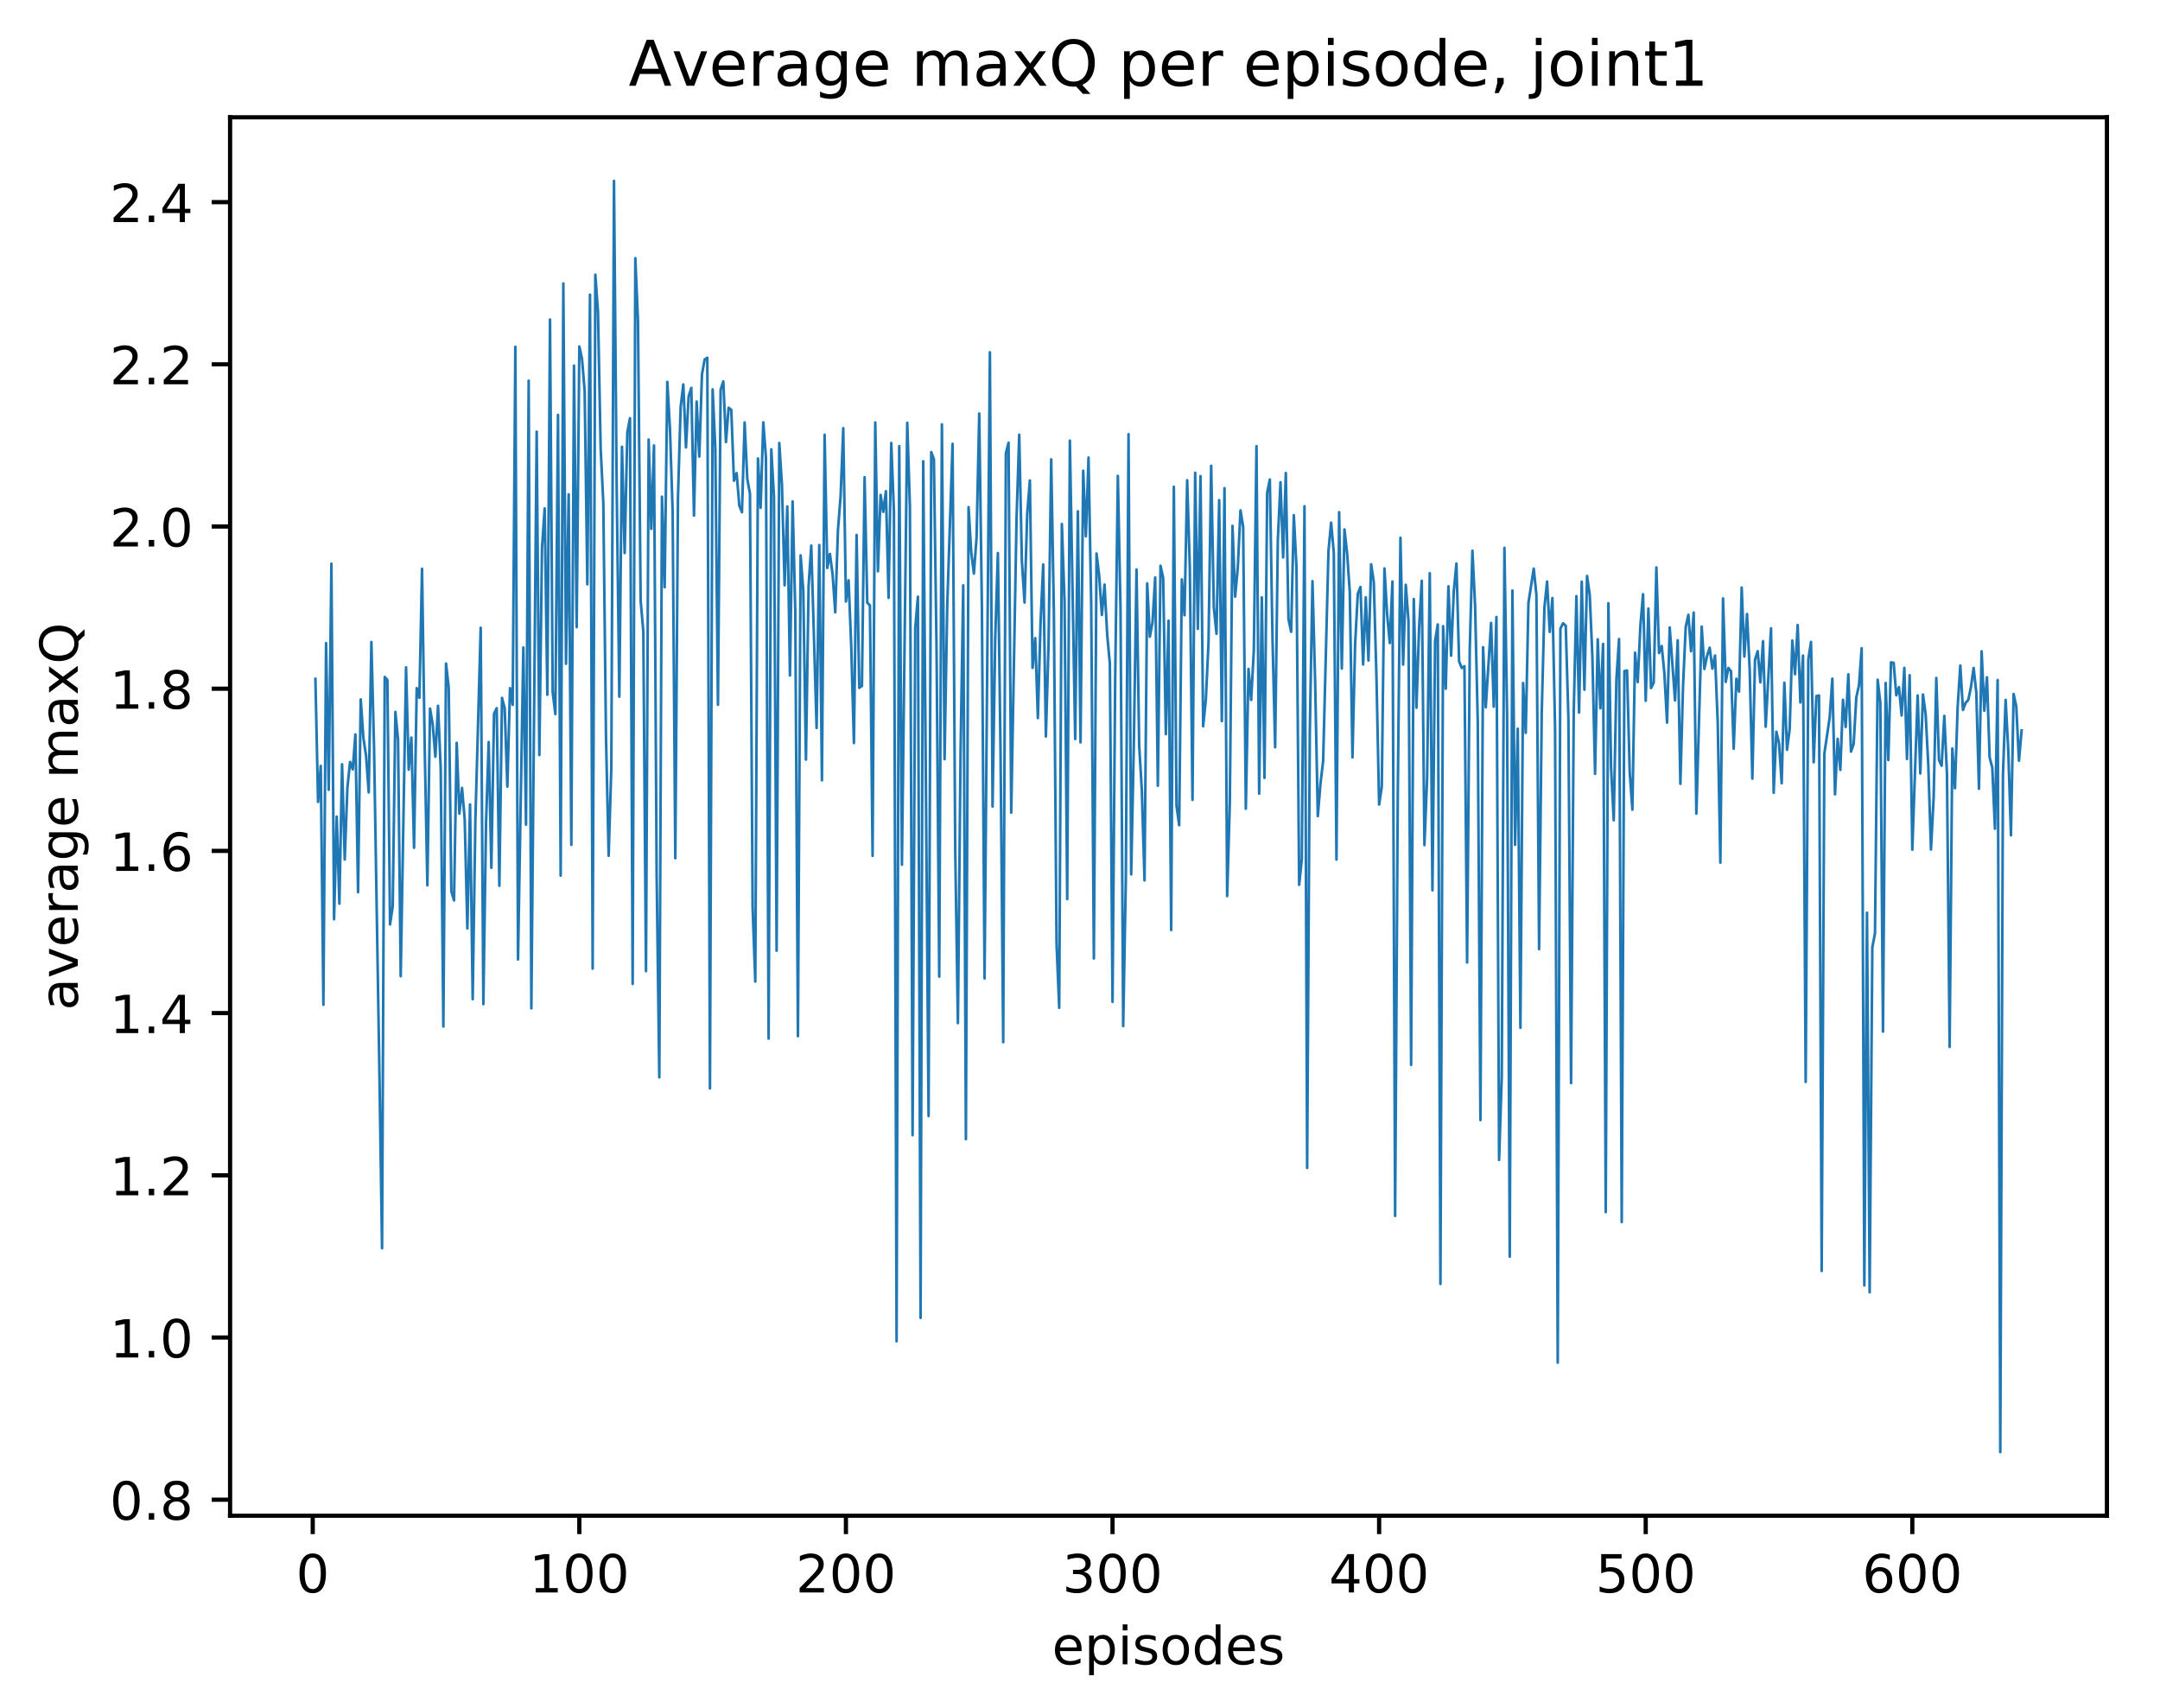 <?xml version="1.0" encoding="utf-8" standalone="no"?>
<!DOCTYPE svg PUBLIC "-//W3C//DTD SVG 1.1//EN"
  "http://www.w3.org/Graphics/SVG/1.1/DTD/svg11.dtd">
<!-- Created with matplotlib (http://matplotlib.org/) -->
<svg height="325pt" version="1.1" viewBox="0 0 411 325" width="411pt" xmlns="http://www.w3.org/2000/svg" xmlns:xlink="http://www.w3.org/1999/xlink">
 <defs>
  <style type="text/css">
*{stroke-linecap:butt;stroke-linejoin:round;}
  </style>
 </defs>
 <g id="figure_1">
  <g id="patch_1">
   <path d="M 0 325.986 
L 411.601 325.986 
L 411.601 0 
L 0 0 
z
" style="fill:#ffffff;"/>
  </g>
  <g id="axes_1">
   <g id="patch_2">
    <path d="M 43.781 288.43 
L 400.901 288.43 
L 400.901 22.318 
L 43.781 22.318 
z
" style="fill:#ffffff;"/>
   </g>
   <g id="matplotlib.axis_1">
    <g id="xtick_1">
     <g id="line2d_1">
      <defs>
       <path d="M 0 0 
L 0 3.5 
" id="m5b8c6b4dac" style="stroke:#000000;stroke-width:0.8;"/>
      </defs>
      <g>
       <use style="stroke:#000000;stroke-width:0.8;" x="59.507" xlink:href="#m5b8c6b4dac" y="288.43"/>
      </g>
     </g>
     <g id="text_1">
      <!-- 0 -->
      <defs>
       <path d="M 31.781 66.406 
Q 24.172 66.406 20.328 58.906 
Q 16.5 51.422 16.5 36.375 
Q 16.5 21.391 20.328 13.891 
Q 24.172 6.391 31.781 6.391 
Q 39.453 6.391 43.281 13.891 
Q 47.125 21.391 47.125 36.375 
Q 47.125 51.422 43.281 58.906 
Q 39.453 66.406 31.781 66.406 
z
M 31.781 74.219 
Q 44.047 74.219 50.516 64.516 
Q 56.984 54.828 56.984 36.375 
Q 56.984 17.969 50.516 8.266 
Q 44.047 -1.422 31.781 -1.422 
Q 19.531 -1.422 13.062 8.266 
Q 6.594 17.969 6.594 36.375 
Q 6.594 54.828 13.062 64.516 
Q 19.531 74.219 31.781 74.219 
z
" id="DejaVuSans-30"/>
      </defs>
      <g transform="translate(56.325 303.029)scale(0.1 -0.1)">
       <use xlink:href="#DejaVuSans-30"/>
      </g>
     </g>
    </g>
    <g id="xtick_2">
     <g id="line2d_2">
      <g>
       <use style="stroke:#000000;stroke-width:0.8;" x="110.234" xlink:href="#m5b8c6b4dac" y="288.43"/>
      </g>
     </g>
     <g id="text_2">
      <!-- 100 -->
      <defs>
       <path d="M 12.406 8.297 
L 28.516 8.297 
L 28.516 63.922 
L 10.984 60.406 
L 10.984 69.391 
L 28.422 72.906 
L 38.281 72.906 
L 38.281 8.297 
L 54.391 8.297 
L 54.391 0 
L 12.406 0 
z
" id="DejaVuSans-31"/>
      </defs>
      <g transform="translate(100.69 303.029)scale(0.1 -0.1)">
       <use xlink:href="#DejaVuSans-31"/>
       <use x="63.623" xlink:href="#DejaVuSans-30"/>
       <use x="127.246" xlink:href="#DejaVuSans-30"/>
      </g>
     </g>
    </g>
    <g id="xtick_3">
     <g id="line2d_3">
      <g>
       <use style="stroke:#000000;stroke-width:0.8;" x="160.961" xlink:href="#m5b8c6b4dac" y="288.43"/>
      </g>
     </g>
     <g id="text_3">
      <!-- 200 -->
      <defs>
       <path d="M 19.188 8.297 
L 53.609 8.297 
L 53.609 0 
L 7.328 0 
L 7.328 8.297 
Q 12.938 14.109 22.625 23.891 
Q 32.328 33.688 34.812 36.531 
Q 39.547 41.844 41.422 45.531 
Q 43.312 49.219 43.312 52.781 
Q 43.312 58.594 39.234 62.25 
Q 35.156 65.922 28.609 65.922 
Q 23.969 65.922 18.812 64.312 
Q 13.672 62.703 7.812 59.422 
L 7.812 69.391 
Q 13.766 71.781 18.938 73 
Q 24.125 74.219 28.422 74.219 
Q 39.75 74.219 46.484 68.547 
Q 53.219 62.891 53.219 53.422 
Q 53.219 48.922 51.531 44.891 
Q 49.859 40.875 45.406 35.406 
Q 44.188 33.984 37.641 27.219 
Q 31.109 20.453 19.188 8.297 
z
" id="DejaVuSans-32"/>
      </defs>
      <g transform="translate(151.417 303.029)scale(0.1 -0.1)">
       <use xlink:href="#DejaVuSans-32"/>
       <use x="63.623" xlink:href="#DejaVuSans-30"/>
       <use x="127.246" xlink:href="#DejaVuSans-30"/>
      </g>
     </g>
    </g>
    <g id="xtick_4">
     <g id="line2d_4">
      <g>
       <use style="stroke:#000000;stroke-width:0.8;" x="211.689" xlink:href="#m5b8c6b4dac" y="288.43"/>
      </g>
     </g>
     <g id="text_4">
      <!-- 300 -->
      <defs>
       <path d="M 40.578 39.312 
Q 47.656 37.797 51.625 33 
Q 55.609 28.219 55.609 21.188 
Q 55.609 10.406 48.188 4.484 
Q 40.766 -1.422 27.094 -1.422 
Q 22.516 -1.422 17.656 -0.516 
Q 12.797 0.391 7.625 2.203 
L 7.625 11.719 
Q 11.719 9.328 16.594 8.109 
Q 21.484 6.891 26.812 6.891 
Q 36.078 6.891 40.938 10.547 
Q 45.797 14.203 45.797 21.188 
Q 45.797 27.641 41.281 31.266 
Q 36.766 34.906 28.719 34.906 
L 20.219 34.906 
L 20.219 43.016 
L 29.109 43.016 
Q 36.375 43.016 40.234 45.922 
Q 44.094 48.828 44.094 54.297 
Q 44.094 59.906 40.109 62.906 
Q 36.141 65.922 28.719 65.922 
Q 24.656 65.922 20.016 65.031 
Q 15.375 64.156 9.812 62.312 
L 9.812 71.094 
Q 15.438 72.656 20.344 73.438 
Q 25.25 74.219 29.594 74.219 
Q 40.828 74.219 47.359 69.109 
Q 53.906 64.016 53.906 55.328 
Q 53.906 49.266 50.438 45.094 
Q 46.969 40.922 40.578 39.312 
z
" id="DejaVuSans-33"/>
      </defs>
      <g transform="translate(202.145 303.029)scale(0.1 -0.1)">
       <use xlink:href="#DejaVuSans-33"/>
       <use x="63.623" xlink:href="#DejaVuSans-30"/>
       <use x="127.246" xlink:href="#DejaVuSans-30"/>
      </g>
     </g>
    </g>
    <g id="xtick_5">
     <g id="line2d_5">
      <g>
       <use style="stroke:#000000;stroke-width:0.8;" x="262.416" xlink:href="#m5b8c6b4dac" y="288.43"/>
      </g>
     </g>
     <g id="text_5">
      <!-- 400 -->
      <defs>
       <path d="M 37.797 64.312 
L 12.891 25.391 
L 37.797 25.391 
z
M 35.203 72.906 
L 47.609 72.906 
L 47.609 25.391 
L 58.016 25.391 
L 58.016 17.188 
L 47.609 17.188 
L 47.609 0 
L 37.797 0 
L 37.797 17.188 
L 4.891 17.188 
L 4.891 26.703 
z
" id="DejaVuSans-34"/>
      </defs>
      <g transform="translate(252.872 303.029)scale(0.1 -0.1)">
       <use xlink:href="#DejaVuSans-34"/>
       <use x="63.623" xlink:href="#DejaVuSans-30"/>
       <use x="127.246" xlink:href="#DejaVuSans-30"/>
      </g>
     </g>
    </g>
    <g id="xtick_6">
     <g id="line2d_6">
      <g>
       <use style="stroke:#000000;stroke-width:0.8;" x="313.143" xlink:href="#m5b8c6b4dac" y="288.43"/>
      </g>
     </g>
     <g id="text_6">
      <!-- 500 -->
      <defs>
       <path d="M 10.797 72.906 
L 49.516 72.906 
L 49.516 64.594 
L 19.828 64.594 
L 19.828 46.734 
Q 21.969 47.469 24.109 47.828 
Q 26.266 48.188 28.422 48.188 
Q 40.625 48.188 47.75 41.5 
Q 54.891 34.812 54.891 23.391 
Q 54.891 11.625 47.562 5.094 
Q 40.234 -1.422 26.906 -1.422 
Q 22.312 -1.422 17.547 -0.641 
Q 12.797 0.141 7.719 1.703 
L 7.719 11.625 
Q 12.109 9.234 16.797 8.062 
Q 21.484 6.891 26.703 6.891 
Q 35.156 6.891 40.078 11.328 
Q 45.016 15.766 45.016 23.391 
Q 45.016 31 40.078 35.438 
Q 35.156 39.891 26.703 39.891 
Q 22.75 39.891 18.812 39.016 
Q 14.891 38.141 10.797 36.281 
z
" id="DejaVuSans-35"/>
      </defs>
      <g transform="translate(303.599 303.029)scale(0.1 -0.1)">
       <use xlink:href="#DejaVuSans-35"/>
       <use x="63.623" xlink:href="#DejaVuSans-30"/>
       <use x="127.246" xlink:href="#DejaVuSans-30"/>
      </g>
     </g>
    </g>
    <g id="xtick_7">
     <g id="line2d_7">
      <g>
       <use style="stroke:#000000;stroke-width:0.8;" x="363.87" xlink:href="#m5b8c6b4dac" y="288.43"/>
      </g>
     </g>
     <g id="text_7">
      <!-- 600 -->
      <defs>
       <path d="M 33.016 40.375 
Q 26.375 40.375 22.484 35.828 
Q 18.609 31.297 18.609 23.391 
Q 18.609 15.531 22.484 10.953 
Q 26.375 6.391 33.016 6.391 
Q 39.656 6.391 43.531 10.953 
Q 47.406 15.531 47.406 23.391 
Q 47.406 31.297 43.531 35.828 
Q 39.656 40.375 33.016 40.375 
z
M 52.594 71.297 
L 52.594 62.312 
Q 48.875 64.062 45.094 64.984 
Q 41.312 65.922 37.594 65.922 
Q 27.828 65.922 22.672 59.328 
Q 17.531 52.734 16.797 39.406 
Q 19.672 43.656 24.016 45.922 
Q 28.375 48.188 33.594 48.188 
Q 44.578 48.188 50.953 41.516 
Q 57.328 34.859 57.328 23.391 
Q 57.328 12.156 50.688 5.359 
Q 44.047 -1.422 33.016 -1.422 
Q 20.359 -1.422 13.672 8.266 
Q 6.984 17.969 6.984 36.375 
Q 6.984 53.656 15.188 63.938 
Q 23.391 74.219 37.203 74.219 
Q 40.922 74.219 44.703 73.484 
Q 48.484 72.75 52.594 71.297 
z
" id="DejaVuSans-36"/>
      </defs>
      <g transform="translate(354.327 303.029)scale(0.1 -0.1)">
       <use xlink:href="#DejaVuSans-36"/>
       <use x="63.623" xlink:href="#DejaVuSans-30"/>
       <use x="127.246" xlink:href="#DejaVuSans-30"/>
      </g>
     </g>
    </g>
    <g id="text_8">
     <!-- episodes -->
     <defs>
      <path d="M 56.203 29.594 
L 56.203 25.203 
L 14.891 25.203 
Q 15.484 15.922 20.484 11.062 
Q 25.484 6.203 34.422 6.203 
Q 39.594 6.203 44.453 7.469 
Q 49.312 8.734 54.109 11.281 
L 54.109 2.781 
Q 49.266 0.734 44.188 -0.344 
Q 39.109 -1.422 33.891 -1.422 
Q 20.797 -1.422 13.156 6.188 
Q 5.516 13.812 5.516 26.812 
Q 5.516 40.234 12.766 48.109 
Q 20.016 56 32.328 56 
Q 43.359 56 49.781 48.891 
Q 56.203 41.797 56.203 29.594 
z
M 47.219 32.234 
Q 47.125 39.594 43.094 43.984 
Q 39.062 48.391 32.422 48.391 
Q 24.906 48.391 20.391 44.141 
Q 15.875 39.891 15.188 32.172 
z
" id="DejaVuSans-65"/>
      <path d="M 18.109 8.203 
L 18.109 -20.797 
L 9.078 -20.797 
L 9.078 54.688 
L 18.109 54.688 
L 18.109 46.391 
Q 20.953 51.266 25.266 53.625 
Q 29.594 56 35.594 56 
Q 45.562 56 51.781 48.094 
Q 58.016 40.188 58.016 27.297 
Q 58.016 14.406 51.781 6.484 
Q 45.562 -1.422 35.594 -1.422 
Q 29.594 -1.422 25.266 0.953 
Q 20.953 3.328 18.109 8.203 
z
M 48.688 27.297 
Q 48.688 37.203 44.609 42.844 
Q 40.531 48.484 33.406 48.484 
Q 26.266 48.484 22.188 42.844 
Q 18.109 37.203 18.109 27.297 
Q 18.109 17.391 22.188 11.75 
Q 26.266 6.109 33.406 6.109 
Q 40.531 6.109 44.609 11.75 
Q 48.688 17.391 48.688 27.297 
z
" id="DejaVuSans-70"/>
      <path d="M 9.422 54.688 
L 18.406 54.688 
L 18.406 0 
L 9.422 0 
z
M 9.422 75.984 
L 18.406 75.984 
L 18.406 64.594 
L 9.422 64.594 
z
" id="DejaVuSans-69"/>
      <path d="M 44.281 53.078 
L 44.281 44.578 
Q 40.484 46.531 36.375 47.5 
Q 32.281 48.484 27.875 48.484 
Q 21.188 48.484 17.844 46.438 
Q 14.5 44.391 14.5 40.281 
Q 14.5 37.156 16.891 35.375 
Q 19.281 33.594 26.516 31.984 
L 29.594 31.297 
Q 39.156 29.25 43.188 25.516 
Q 47.219 21.781 47.219 15.094 
Q 47.219 7.469 41.188 3.016 
Q 35.156 -1.422 24.609 -1.422 
Q 20.219 -1.422 15.453 -0.562 
Q 10.688 0.297 5.422 2 
L 5.422 11.281 
Q 10.406 8.688 15.234 7.391 
Q 20.062 6.109 24.812 6.109 
Q 31.156 6.109 34.562 8.281 
Q 37.984 10.453 37.984 14.406 
Q 37.984 18.062 35.516 20.016 
Q 33.062 21.969 24.703 23.781 
L 21.578 24.516 
Q 13.234 26.266 9.516 29.906 
Q 5.812 33.547 5.812 39.891 
Q 5.812 47.609 11.281 51.797 
Q 16.75 56 26.812 56 
Q 31.781 56 36.172 55.266 
Q 40.578 54.547 44.281 53.078 
z
" id="DejaVuSans-73"/>
      <path d="M 30.609 48.391 
Q 23.391 48.391 19.188 42.75 
Q 14.984 37.109 14.984 27.297 
Q 14.984 17.484 19.156 11.844 
Q 23.344 6.203 30.609 6.203 
Q 37.797 6.203 41.984 11.859 
Q 46.188 17.531 46.188 27.297 
Q 46.188 37.016 41.984 42.703 
Q 37.797 48.391 30.609 48.391 
z
M 30.609 56 
Q 42.328 56 49.016 48.375 
Q 55.719 40.766 55.719 27.297 
Q 55.719 13.875 49.016 6.219 
Q 42.328 -1.422 30.609 -1.422 
Q 18.844 -1.422 12.172 6.219 
Q 5.516 13.875 5.516 27.297 
Q 5.516 40.766 12.172 48.375 
Q 18.844 56 30.609 56 
z
" id="DejaVuSans-6f"/>
      <path d="M 45.406 46.391 
L 45.406 75.984 
L 54.391 75.984 
L 54.391 0 
L 45.406 0 
L 45.406 8.203 
Q 42.578 3.328 38.25 0.953 
Q 33.938 -1.422 27.875 -1.422 
Q 17.969 -1.422 11.734 6.484 
Q 5.516 14.406 5.516 27.297 
Q 5.516 40.188 11.734 48.094 
Q 17.969 56 27.875 56 
Q 33.938 56 38.25 53.625 
Q 42.578 51.266 45.406 46.391 
z
M 14.797 27.297 
Q 14.797 17.391 18.875 11.75 
Q 22.953 6.109 30.078 6.109 
Q 37.203 6.109 41.297 11.75 
Q 45.406 17.391 45.406 27.297 
Q 45.406 37.203 41.297 42.844 
Q 37.203 48.484 30.078 48.484 
Q 22.953 48.484 18.875 42.844 
Q 14.797 37.203 14.797 27.297 
z
" id="DejaVuSans-64"/>
     </defs>
     <g transform="translate(200.182 316.707)scale(0.1 -0.1)">
      <use xlink:href="#DejaVuSans-65"/>
      <use x="61.523" xlink:href="#DejaVuSans-70"/>
      <use x="125" xlink:href="#DejaVuSans-69"/>
      <use x="152.783" xlink:href="#DejaVuSans-73"/>
      <use x="204.883" xlink:href="#DejaVuSans-6f"/>
      <use x="266.064" xlink:href="#DejaVuSans-64"/>
      <use x="329.541" xlink:href="#DejaVuSans-65"/>
      <use x="391.064" xlink:href="#DejaVuSans-73"/>
     </g>
    </g>
   </g>
   <g id="matplotlib.axis_2">
    <g id="ytick_1">
     <g id="line2d_8">
      <defs>
       <path d="M 0 0 
L -3.5 0 
" id="mccde2fa5db" style="stroke:#000000;stroke-width:0.8;"/>
      </defs>
      <g>
       <use style="stroke:#000000;stroke-width:0.8;" x="43.781" xlink:href="#mccde2fa5db" y="285.38"/>
      </g>
     </g>
     <g id="text_9">
      <!-- 0.8 -->
      <defs>
       <path d="M 10.688 12.406 
L 21 12.406 
L 21 0 
L 10.688 0 
z
" id="DejaVuSans-2e"/>
       <path d="M 31.781 34.625 
Q 24.75 34.625 20.719 30.859 
Q 16.703 27.094 16.703 20.516 
Q 16.703 13.922 20.719 10.156 
Q 24.75 6.391 31.781 6.391 
Q 38.812 6.391 42.859 10.172 
Q 46.922 13.969 46.922 20.516 
Q 46.922 27.094 42.891 30.859 
Q 38.875 34.625 31.781 34.625 
z
M 21.922 38.812 
Q 15.578 40.375 12.031 44.719 
Q 8.5 49.078 8.5 55.328 
Q 8.5 64.062 14.719 69.141 
Q 20.953 74.219 31.781 74.219 
Q 42.672 74.219 48.875 69.141 
Q 55.078 64.062 55.078 55.328 
Q 55.078 49.078 51.531 44.719 
Q 48 40.375 41.703 38.812 
Q 48.828 37.156 52.797 32.312 
Q 56.781 27.484 56.781 20.516 
Q 56.781 9.906 50.312 4.234 
Q 43.844 -1.422 31.781 -1.422 
Q 19.734 -1.422 13.25 4.234 
Q 6.781 9.906 6.781 20.516 
Q 6.781 27.484 10.781 32.312 
Q 14.797 37.156 21.922 38.812 
z
M 18.312 54.391 
Q 18.312 48.734 21.844 45.562 
Q 25.391 42.391 31.781 42.391 
Q 38.141 42.391 41.719 45.562 
Q 45.312 48.734 45.312 54.391 
Q 45.312 60.062 41.719 63.234 
Q 38.141 66.406 31.781 66.406 
Q 25.391 66.406 21.844 63.234 
Q 18.312 60.062 18.312 54.391 
z
" id="DejaVuSans-38"/>
      </defs>
      <g transform="translate(20.878 289.179)scale(0.1 -0.1)">
       <use xlink:href="#DejaVuSans-30"/>
       <use x="63.623" xlink:href="#DejaVuSans-2e"/>
       <use x="95.41" xlink:href="#DejaVuSans-38"/>
      </g>
     </g>
    </g>
    <g id="ytick_2">
     <g id="line2d_9">
      <g>
       <use style="stroke:#000000;stroke-width:0.8;" x="43.781" xlink:href="#mccde2fa5db" y="254.515"/>
      </g>
     </g>
     <g id="text_10">
      <!-- 1.0 -->
      <g transform="translate(20.878 258.314)scale(0.1 -0.1)">
       <use xlink:href="#DejaVuSans-31"/>
       <use x="63.623" xlink:href="#DejaVuSans-2e"/>
       <use x="95.41" xlink:href="#DejaVuSans-30"/>
      </g>
     </g>
    </g>
    <g id="ytick_3">
     <g id="line2d_10">
      <g>
       <use style="stroke:#000000;stroke-width:0.8;" x="43.781" xlink:href="#mccde2fa5db" y="223.651"/>
      </g>
     </g>
     <g id="text_11">
      <!-- 1.2 -->
      <g transform="translate(20.878 227.45)scale(0.1 -0.1)">
       <use xlink:href="#DejaVuSans-31"/>
       <use x="63.623" xlink:href="#DejaVuSans-2e"/>
       <use x="95.41" xlink:href="#DejaVuSans-32"/>
      </g>
     </g>
    </g>
    <g id="ytick_4">
     <g id="line2d_11">
      <g>
       <use style="stroke:#000000;stroke-width:0.8;" x="43.781" xlink:href="#mccde2fa5db" y="192.786"/>
      </g>
     </g>
     <g id="text_12">
      <!-- 1.4 -->
      <g transform="translate(20.878 196.586)scale(0.1 -0.1)">
       <use xlink:href="#DejaVuSans-31"/>
       <use x="63.623" xlink:href="#DejaVuSans-2e"/>
       <use x="95.41" xlink:href="#DejaVuSans-34"/>
      </g>
     </g>
    </g>
    <g id="ytick_5">
     <g id="line2d_12">
      <g>
       <use style="stroke:#000000;stroke-width:0.8;" x="43.781" xlink:href="#mccde2fa5db" y="161.922"/>
      </g>
     </g>
     <g id="text_13">
      <!-- 1.6 -->
      <g transform="translate(20.878 165.721)scale(0.1 -0.1)">
       <use xlink:href="#DejaVuSans-31"/>
       <use x="63.623" xlink:href="#DejaVuSans-2e"/>
       <use x="95.41" xlink:href="#DejaVuSans-36"/>
      </g>
     </g>
    </g>
    <g id="ytick_6">
     <g id="line2d_13">
      <g>
       <use style="stroke:#000000;stroke-width:0.8;" x="43.781" xlink:href="#mccde2fa5db" y="131.058"/>
      </g>
     </g>
     <g id="text_14">
      <!-- 1.8 -->
      <g transform="translate(20.878 134.857)scale(0.1 -0.1)">
       <use xlink:href="#DejaVuSans-31"/>
       <use x="63.623" xlink:href="#DejaVuSans-2e"/>
       <use x="95.41" xlink:href="#DejaVuSans-38"/>
      </g>
     </g>
    </g>
    <g id="ytick_7">
     <g id="line2d_14">
      <g>
       <use style="stroke:#000000;stroke-width:0.8;" x="43.781" xlink:href="#mccde2fa5db" y="100.193"/>
      </g>
     </g>
     <g id="text_15">
      <!-- 2.0 -->
      <g transform="translate(20.878 103.992)scale(0.1 -0.1)">
       <use xlink:href="#DejaVuSans-32"/>
       <use x="63.623" xlink:href="#DejaVuSans-2e"/>
       <use x="95.41" xlink:href="#DejaVuSans-30"/>
      </g>
     </g>
    </g>
    <g id="ytick_8">
     <g id="line2d_15">
      <g>
       <use style="stroke:#000000;stroke-width:0.8;" x="43.781" xlink:href="#mccde2fa5db" y="69.329"/>
      </g>
     </g>
     <g id="text_16">
      <!-- 2.2 -->
      <g transform="translate(20.878 73.128)scale(0.1 -0.1)">
       <use xlink:href="#DejaVuSans-32"/>
       <use x="63.623" xlink:href="#DejaVuSans-2e"/>
       <use x="95.41" xlink:href="#DejaVuSans-32"/>
      </g>
     </g>
    </g>
    <g id="ytick_9">
     <g id="line2d_16">
      <g>
       <use style="stroke:#000000;stroke-width:0.8;" x="43.781" xlink:href="#mccde2fa5db" y="38.464"/>
      </g>
     </g>
     <g id="text_17">
      <!-- 2.4 -->
      <g transform="translate(20.878 42.264)scale(0.1 -0.1)">
       <use xlink:href="#DejaVuSans-32"/>
       <use x="63.623" xlink:href="#DejaVuSans-2e"/>
       <use x="95.41" xlink:href="#DejaVuSans-34"/>
      </g>
     </g>
    </g>
    <g id="text_18">
     <!-- average maxQ -->
     <defs>
      <path d="M 34.281 27.484 
Q 23.391 27.484 19.188 25 
Q 14.984 22.516 14.984 16.5 
Q 14.984 11.719 18.141 8.906 
Q 21.297 6.109 26.703 6.109 
Q 34.188 6.109 38.703 11.406 
Q 43.219 16.703 43.219 25.484 
L 43.219 27.484 
z
M 52.203 31.203 
L 52.203 0 
L 43.219 0 
L 43.219 8.297 
Q 40.141 3.328 35.547 0.953 
Q 30.953 -1.422 24.312 -1.422 
Q 15.922 -1.422 10.953 3.297 
Q 6 8.016 6 15.922 
Q 6 25.141 12.172 29.828 
Q 18.359 34.516 30.609 34.516 
L 43.219 34.516 
L 43.219 35.406 
Q 43.219 41.609 39.141 45 
Q 35.062 48.391 27.688 48.391 
Q 23 48.391 18.547 47.266 
Q 14.109 46.141 10.016 43.891 
L 10.016 52.203 
Q 14.938 54.109 19.578 55.047 
Q 24.219 56 28.609 56 
Q 40.484 56 46.344 49.844 
Q 52.203 43.703 52.203 31.203 
z
" id="DejaVuSans-61"/>
      <path d="M 2.984 54.688 
L 12.5 54.688 
L 29.594 8.797 
L 46.688 54.688 
L 56.203 54.688 
L 35.688 0 
L 23.484 0 
z
" id="DejaVuSans-76"/>
      <path d="M 41.109 46.297 
Q 39.594 47.172 37.812 47.578 
Q 36.031 48 33.891 48 
Q 26.266 48 22.188 43.047 
Q 18.109 38.094 18.109 28.812 
L 18.109 0 
L 9.078 0 
L 9.078 54.688 
L 18.109 54.688 
L 18.109 46.188 
Q 20.953 51.172 25.484 53.578 
Q 30.031 56 36.531 56 
Q 37.453 56 38.578 55.875 
Q 39.703 55.766 41.062 55.516 
z
" id="DejaVuSans-72"/>
      <path d="M 45.406 27.984 
Q 45.406 37.75 41.375 43.109 
Q 37.359 48.484 30.078 48.484 
Q 22.859 48.484 18.828 43.109 
Q 14.797 37.75 14.797 27.984 
Q 14.797 18.266 18.828 12.891 
Q 22.859 7.516 30.078 7.516 
Q 37.359 7.516 41.375 12.891 
Q 45.406 18.266 45.406 27.984 
z
M 54.391 6.781 
Q 54.391 -7.172 48.188 -13.984 
Q 42 -20.797 29.203 -20.797 
Q 24.469 -20.797 20.266 -20.094 
Q 16.062 -19.391 12.109 -17.922 
L 12.109 -9.188 
Q 16.062 -11.328 19.922 -12.344 
Q 23.781 -13.375 27.781 -13.375 
Q 36.625 -13.375 41.016 -8.766 
Q 45.406 -4.156 45.406 5.172 
L 45.406 9.625 
Q 42.625 4.781 38.281 2.391 
Q 33.938 0 27.875 0 
Q 17.828 0 11.672 7.656 
Q 5.516 15.328 5.516 27.984 
Q 5.516 40.672 11.672 48.328 
Q 17.828 56 27.875 56 
Q 33.938 56 38.281 53.609 
Q 42.625 51.219 45.406 46.391 
L 45.406 54.688 
L 54.391 54.688 
z
" id="DejaVuSans-67"/>
      <path id="DejaVuSans-20"/>
      <path d="M 52 44.188 
Q 55.375 50.25 60.062 53.125 
Q 64.75 56 71.094 56 
Q 79.641 56 84.281 50.016 
Q 88.922 44.047 88.922 33.016 
L 88.922 0 
L 79.891 0 
L 79.891 32.719 
Q 79.891 40.578 77.094 44.375 
Q 74.312 48.188 68.609 48.188 
Q 61.625 48.188 57.562 43.547 
Q 53.516 38.922 53.516 30.906 
L 53.516 0 
L 44.484 0 
L 44.484 32.719 
Q 44.484 40.625 41.703 44.406 
Q 38.922 48.188 33.109 48.188 
Q 26.219 48.188 22.156 43.531 
Q 18.109 38.875 18.109 30.906 
L 18.109 0 
L 9.078 0 
L 9.078 54.688 
L 18.109 54.688 
L 18.109 46.188 
Q 21.188 51.219 25.484 53.609 
Q 29.781 56 35.688 56 
Q 41.656 56 45.828 52.969 
Q 50 49.953 52 44.188 
z
" id="DejaVuSans-6d"/>
      <path d="M 54.891 54.688 
L 35.109 28.078 
L 55.906 0 
L 45.312 0 
L 29.391 21.484 
L 13.484 0 
L 2.875 0 
L 24.125 28.609 
L 4.688 54.688 
L 15.281 54.688 
L 29.781 35.203 
L 44.281 54.688 
z
" id="DejaVuSans-78"/>
      <path d="M 39.406 66.219 
Q 28.656 66.219 22.328 58.203 
Q 16.016 50.203 16.016 36.375 
Q 16.016 22.609 22.328 14.594 
Q 28.656 6.594 39.406 6.594 
Q 50.141 6.594 56.422 14.594 
Q 62.703 22.609 62.703 36.375 
Q 62.703 50.203 56.422 58.203 
Q 50.141 66.219 39.406 66.219 
z
M 53.219 1.312 
L 66.219 -12.891 
L 54.297 -12.891 
L 43.5 -1.219 
Q 41.891 -1.312 41.031 -1.359 
Q 40.188 -1.422 39.406 -1.422 
Q 24.031 -1.422 14.812 8.859 
Q 5.609 19.141 5.609 36.375 
Q 5.609 53.656 14.812 63.938 
Q 24.031 74.219 39.406 74.219 
Q 54.734 74.219 63.906 63.938 
Q 73.094 53.656 73.094 36.375 
Q 73.094 23.688 67.984 14.641 
Q 62.891 5.609 53.219 1.312 
z
" id="DejaVuSans-51"/>
     </defs>
     <g transform="translate(14.798 192.263)rotate(-90)scale(0.1 -0.1)">
      <use xlink:href="#DejaVuSans-61"/>
      <use x="61.279" xlink:href="#DejaVuSans-76"/>
      <use x="120.459" xlink:href="#DejaVuSans-65"/>
      <use x="181.982" xlink:href="#DejaVuSans-72"/>
      <use x="223.096" xlink:href="#DejaVuSans-61"/>
      <use x="284.375" xlink:href="#DejaVuSans-67"/>
      <use x="347.852" xlink:href="#DejaVuSans-65"/>
      <use x="409.375" xlink:href="#DejaVuSans-20"/>
      <use x="441.162" xlink:href="#DejaVuSans-6d"/>
      <use x="538.574" xlink:href="#DejaVuSans-61"/>
      <use x="599.854" xlink:href="#DejaVuSans-78"/>
      <use x="659.033" xlink:href="#DejaVuSans-51"/>
     </g>
    </g>
   </g>
   <g id="line2d_17">
    <path clip-path="url(#p0e93215c8b)" d="M 60.014 129.181 
L 60.521 152.6 
L 61.029 145.751 
L 61.536 191.207 
L 62.043 122.38 
L 62.55 150.289 
L 63.058 107.264 
L 63.565 174.927 
L 64.072 155.387 
L 64.579 171.952 
L 65.087 145.431 
L 65.594 163.556 
L 66.101 149.912 
L 66.609 144.989 
L 67.116 146.412 
L 67.623 139.76 
L 68.13 169.79 
L 68.638 133.088 
L 69.145 140.407 
L 69.652 143.794 
L 70.159 150.787 
L 70.667 122.172 
L 71.174 142.332 
L 72.189 203.913 
L 72.696 237.537 
L 73.203 128.823 
L 73.71 129.389 
L 74.218 175.918 
L 74.725 172.504 
L 75.232 135.474 
L 75.739 140.79 
L 76.247 185.773 
L 77.261 126.99 
L 77.769 146.459 
L 78.276 140.354 
L 78.783 161.322 
L 79.29 130.944 
L 79.798 132.778 
L 80.305 108.229 
L 80.812 142.254 
L 81.319 168.475 
L 81.827 134.841 
L 82.334 137.855 
L 82.841 144.009 
L 83.349 134.302 
L 83.856 146.215 
L 84.363 195.343 
L 84.87 126.267 
L 85.378 130.848 
L 85.885 169.613 
L 86.392 171.338 
L 86.899 141.36 
L 87.407 154.831 
L 87.914 149.927 
L 88.421 155.883 
L 88.929 176.667 
L 89.436 153.07 
L 89.943 190.136 
L 90.45 156.214 
L 91.465 119.46 
L 91.972 191.08 
L 92.479 156.695 
L 92.987 141.206 
L 93.494 165.14 
L 94.001 135.837 
L 94.509 134.762 
L 95.016 168.559 
L 95.523 132.801 
L 96.03 134.787 
L 96.538 149.697 
L 97.045 130.942 
L 97.552 134.131 
L 98.059 65.987 
L 98.567 182.581 
L 99.581 123.21 
L 100.089 156.929 
L 100.596 72.437 
L 101.103 191.88 
L 102.118 82.147 
L 102.625 143.676 
L 103.132 104.256 
L 103.639 96.737 
L 104.147 132.205 
L 104.654 60.805 
L 105.161 131.642 
L 105.669 135.889 
L 106.176 78.942 
L 106.683 166.628 
L 107.19 53.943 
L 107.698 126.315 
L 108.205 94.072 
L 108.712 160.763 
L 109.219 69.576 
L 109.727 119.348 
L 110.234 65.93 
L 110.741 68.264 
L 111.249 74.409 
L 111.756 111.191 
L 112.263 56.07 
L 112.77 184.326 
L 113.278 52.272 
L 113.785 59.392 
L 114.292 85.307 
L 114.799 95.752 
L 115.307 140.242 
L 115.814 162.847 
L 116.321 146.115 
L 116.829 34.414 
L 117.336 92.337 
L 117.843 132.574 
L 118.35 85.013 
L 118.858 105.246 
L 119.365 82.3 
L 119.872 79.581 
L 120.379 187.236 
L 120.887 49.126 
L 121.394 61.121 
L 121.901 114.327 
L 122.409 120.158 
L 122.916 184.805 
L 123.423 83.64 
L 123.93 100.64 
L 124.438 84.762 
L 124.945 166.485 
L 125.452 205.006 
L 125.959 94.51 
L 126.467 111.748 
L 126.974 72.668 
L 127.481 81.663 
L 127.989 97.382 
L 128.496 163.315 
L 129.003 94.653 
L 129.51 77.509 
L 130.018 73.147 
L 130.525 85.148 
L 131.032 75.424 
L 131.539 73.806 
L 132.047 98.106 
L 132.554 76.403 
L 133.061 86.882 
L 133.569 71.23 
L 134.076 68.415 
L 134.583 68.062 
L 135.09 207.114 
L 135.598 74.094 
L 136.105 85.311 
L 136.612 134.116 
L 137.119 74.154 
L 137.627 72.582 
L 138.134 84.116 
L 138.641 77.587 
L 139.149 78.001 
L 139.656 91.476 
L 140.163 90.029 
L 140.67 96.179 
L 141.178 97.471 
L 141.685 80.381 
L 142.192 91.128 
L 142.699 93.913 
L 143.207 172.654 
L 143.714 186.787 
L 144.221 87.245 
L 144.729 96.632 
L 145.236 80.37 
L 145.743 87.093 
L 146.25 197.638 
L 146.758 85.506 
L 147.265 94.472 
L 147.772 180.911 
L 148.279 84.297 
L 148.787 92.207 
L 149.294 111.382 
L 149.801 96.376 
L 150.309 128.546 
L 150.816 95.421 
L 151.323 116.243 
L 151.83 197.172 
L 152.338 105.681 
L 152.845 112.338 
L 153.352 144.547 
L 153.859 111.437 
L 154.367 103.818 
L 155.381 138.531 
L 155.889 103.721 
L 156.396 148.491 
L 156.903 82.727 
L 157.41 108.082 
L 157.918 105.402 
L 158.425 109.321 
L 158.932 116.525 
L 159.439 100.919 
L 159.947 94.442 
L 160.454 81.476 
L 160.961 114.459 
L 161.469 110.418 
L 161.976 123.142 
L 162.483 141.393 
L 162.99 101.804 
L 163.498 130.893 
L 164.005 130.533 
L 164.512 90.806 
L 165.019 114.685 
L 165.527 115.196 
L 166.034 162.868 
L 166.541 80.399 
L 167.049 108.708 
L 167.556 94.181 
L 168.063 97.407 
L 168.57 93.476 
L 169.078 113.761 
L 169.585 84.29 
L 170.092 97.292 
L 170.599 255.229 
L 171.107 84.9 
L 171.614 164.547 
L 172.629 80.442 
L 173.136 96.445 
L 173.643 216.016 
L 174.15 119.547 
L 174.658 113.546 
L 175.165 250.79 
L 175.672 87.775 
L 176.687 212.374 
L 177.194 86.023 
L 177.701 87.405 
L 178.209 123.825 
L 178.716 185.844 
L 179.223 80.756 
L 179.73 144.471 
L 180.238 115.21 
L 181.252 84.461 
L 181.759 161.77 
L 182.267 194.686 
L 182.774 143.277 
L 183.281 111.381 
L 183.789 216.78 
L 184.296 96.502 
L 184.803 105.097 
L 185.31 109.145 
L 185.818 102.316 
L 186.325 78.684 
L 186.832 115.613 
L 187.339 186.191 
L 188.354 67.033 
L 188.861 153.478 
L 189.369 121.325 
L 189.876 105.24 
L 190.383 143.085 
L 190.89 198.327 
L 191.398 86.247 
L 191.905 84.245 
L 192.412 154.646 
L 193.427 98.689 
L 193.934 82.724 
L 194.441 106.805 
L 194.949 114.66 
L 195.456 97.798 
L 195.963 91.433 
L 196.47 127.087 
L 196.978 121.436 
L 197.485 136.65 
L 197.992 118.557 
L 198.499 107.413 
L 199.007 140.144 
L 199.514 122.7 
L 200.021 87.41 
L 200.529 116.596 
L 201.036 179.549 
L 201.543 191.783 
L 202.05 99.715 
L 202.558 114.45 
L 203.065 171.103 
L 203.572 83.851 
L 204.587 140.621 
L 205.094 97.3 
L 205.601 141.267 
L 206.109 89.577 
L 206.616 102.063 
L 207.123 87.065 
L 207.63 114.934 
L 208.138 182.384 
L 208.645 105.329 
L 209.152 109.539 
L 209.659 117.016 
L 210.167 111.238 
L 210.674 120.797 
L 211.181 126.263 
L 211.689 190.647 
L 212.196 128.997 
L 212.703 90.555 
L 213.21 115.864 
L 213.718 195.253 
L 214.225 167.134 
L 214.732 82.621 
L 215.239 166.387 
L 215.747 141.284 
L 216.254 108.372 
L 216.761 141.891 
L 217.269 150.448 
L 217.776 167.533 
L 218.283 111.021 
L 218.79 121.16 
L 219.298 118.433 
L 219.805 109.886 
L 220.312 149.525 
L 220.819 107.651 
L 221.327 109.965 
L 221.834 139.703 
L 222.341 118.108 
L 222.849 176.975 
L 223.356 92.629 
L 223.863 153.318 
L 224.37 157.024 
L 224.878 110.262 
L 225.385 117.08 
L 225.892 91.38 
L 226.399 108.022 
L 226.907 152.212 
L 227.414 89.969 
L 227.921 119.664 
L 228.429 90.599 
L 228.936 138.206 
L 229.443 133.128 
L 229.95 122.369 
L 230.458 88.632 
L 230.965 115.568 
L 231.472 120.603 
L 231.979 95.177 
L 232.487 137.226 
L 232.994 92.885 
L 233.501 170.515 
L 234.009 152.637 
L 234.516 100.069 
L 235.023 113.531 
L 235.53 107.92 
L 236.038 97.117 
L 236.545 100.211 
L 237.052 153.898 
L 237.559 127.301 
L 238.067 133.201 
L 238.574 123.799 
L 239.081 84.899 
L 239.589 151.032 
L 240.096 113.674 
L 240.603 148.024 
L 241.11 93.827 
L 241.618 91.247 
L 242.125 121.363 
L 242.632 142.202 
L 243.139 102.9 
L 243.647 91.767 
L 244.154 106.072 
L 244.661 90.007 
L 245.169 117.799 
L 245.676 120.232 
L 246.183 98.031 
L 246.69 107.956 
L 247.198 168.37 
L 247.705 163.464 
L 248.212 96.332 
L 248.719 222.247 
L 249.227 139.234 
L 249.734 110.591 
L 250.241 129.695 
L 250.749 155.306 
L 251.256 149.113 
L 251.763 144.808 
L 252.778 104.814 
L 253.285 99.456 
L 253.792 105.18 
L 254.299 163.567 
L 254.807 97.462 
L 255.314 127.215 
L 255.821 100.744 
L 256.329 105.346 
L 256.836 112.642 
L 257.343 144.131 
L 257.85 122.535 
L 258.358 112.982 
L 258.865 111.693 
L 259.372 126.453 
L 259.879 113.658 
L 260.387 125.69 
L 260.894 107.374 
L 261.401 110.742 
L 261.909 128.866 
L 262.416 153.103 
L 262.923 149.674 
L 263.43 108.169 
L 263.938 116.851 
L 264.445 122.36 
L 264.952 110.656 
L 265.459 231.381 
L 265.967 151.047 
L 266.474 102.339 
L 266.981 126.471 
L 267.489 111.276 
L 267.996 118.058 
L 268.503 202.641 
L 269.01 113.992 
L 269.518 134.672 
L 270.025 119.37 
L 270.532 110.517 
L 271.039 160.808 
L 271.547 148.067 
L 272.054 109.077 
L 272.561 169.415 
L 273.069 121.946 
L 273.576 118.823 
L 274.083 244.32 
L 274.59 119.15 
L 275.098 131.055 
L 275.605 111.566 
L 276.112 124.769 
L 276.619 112.533 
L 277.127 107.232 
L 277.634 125.854 
L 278.141 127.107 
L 278.649 126.769 
L 279.156 183.155 
L 279.663 123.451 
L 280.17 104.8 
L 280.678 115.244 
L 281.185 137.338 
L 281.692 213.149 
L 282.199 123.162 
L 282.707 134.593 
L 283.721 118.531 
L 284.229 134.49 
L 284.736 117.404 
L 285.243 220.73 
L 285.75 204.866 
L 286.258 104.242 
L 286.765 135.856 
L 287.272 239.141 
L 287.779 112.37 
L 288.287 160.771 
L 288.794 138.674 
L 289.301 195.589 
L 289.809 129.969 
L 290.316 139.466 
L 290.823 114.724 
L 291.838 108.206 
L 292.345 113.212 
L 292.852 180.619 
L 293.359 135.615 
L 293.867 115.631 
L 294.374 110.663 
L 294.881 120.244 
L 295.389 113.805 
L 295.896 138.73 
L 296.403 259.305 
L 296.91 119.629 
L 297.418 118.596 
L 297.925 119.072 
L 298.432 136.73 
L 298.939 206.107 
L 299.447 135.419 
L 299.954 113.446 
L 300.461 135.597 
L 300.969 110.682 
L 301.476 131.253 
L 301.983 109.6 
L 302.49 113.211 
L 302.998 125.049 
L 303.505 147.252 
L 304.012 121.652 
L 304.519 134.775 
L 305.027 122.541 
L 305.534 230.658 
L 306.041 114.789 
L 306.549 146.066 
L 307.056 156.086 
L 307.563 129.325 
L 308.07 121.605 
L 308.578 232.558 
L 309.085 127.7 
L 309.592 127.584 
L 310.099 146.985 
L 310.607 154.074 
L 311.114 124.203 
L 311.621 129.801 
L 312.129 119.085 
L 312.636 113.073 
L 313.143 133.36 
L 313.65 115.815 
L 314.158 130.93 
L 314.665 129.905 
L 315.172 107.982 
L 315.679 124.27 
L 316.187 122.928 
L 316.694 128.115 
L 317.201 137.505 
L 317.709 119.403 
L 318.723 133.283 
L 319.23 121.833 
L 319.738 149.155 
L 320.245 130.553 
L 320.752 119.308 
L 321.259 116.988 
L 321.767 123.936 
L 322.274 116.568 
L 322.781 154.825 
L 323.796 119.236 
L 324.303 127.302 
L 324.81 124.83 
L 325.318 123.252 
L 325.825 127.244 
L 326.332 124.741 
L 326.839 137.265 
L 327.347 164.158 
L 327.854 113.87 
L 328.361 129.768 
L 328.869 127.112 
L 329.376 127.719 
L 329.883 142.469 
L 330.39 129.158 
L 330.898 131.605 
L 331.405 111.816 
L 331.912 124.927 
L 332.419 116.844 
L 332.927 127.416 
L 333.434 148.165 
L 333.941 125.537 
L 334.449 123.913 
L 334.956 129.85 
L 335.463 122.012 
L 335.97 138.293 
L 336.985 119.562 
L 337.492 150.857 
L 337.999 139.237 
L 338.507 141.408 
L 339.014 149.048 
L 339.521 129.907 
L 340.029 142.681 
L 340.536 138.756 
L 341.043 121.894 
L 341.55 128.302 
L 342.058 118.93 
L 342.565 133.659 
L 343.072 124.756 
L 343.579 205.881 
L 344.087 125.454 
L 344.594 122.153 
L 345.101 145.056 
L 345.609 132.463 
L 346.116 132.333 
L 346.623 241.85 
L 347.13 143.437 
L 348.145 136.542 
L 348.652 129.148 
L 349.159 151.153 
L 349.667 140.599 
L 350.174 146.504 
L 350.681 133.169 
L 351.189 138.339 
L 351.696 128.311 
L 352.203 143.027 
L 352.71 141.571 
L 353.218 132.679 
L 353.725 130.405 
L 354.232 123.348 
L 354.739 244.608 
L 355.247 173.675 
L 355.754 245.909 
L 356.261 180.28 
L 356.769 177.606 
L 357.276 129.35 
L 357.783 133.698 
L 358.29 196.312 
L 358.798 129.957 
L 359.305 144.628 
L 359.812 126.044 
L 360.319 126.133 
L 360.827 132.315 
L 361.334 130.758 
L 361.841 136.152 
L 362.349 127.093 
L 362.856 144.441 
L 363.363 128.49 
L 363.87 161.677 
L 364.885 132.338 
L 365.392 147.176 
L 365.899 132.155 
L 366.407 135.893 
L 366.914 145.647 
L 367.421 161.657 
L 367.929 151.844 
L 368.436 129.01 
L 368.943 144.63 
L 369.45 145.715 
L 369.958 136.228 
L 370.465 147.289 
L 370.972 199.219 
L 371.479 142.42 
L 371.987 149.996 
L 372.494 134.587 
L 373.001 126.655 
L 373.509 135.094 
L 374.016 133.726 
L 374.523 133.199 
L 375.03 130.734 
L 375.538 127.104 
L 376.045 131.757 
L 376.552 150.095 
L 377.059 123.943 
L 377.567 135.245 
L 378.074 128.891 
L 378.581 144.111 
L 379.089 146.071 
L 379.596 157.694 
L 380.103 129.391 
L 380.61 276.334 
L 381.118 147.477 
L 381.625 133.19 
L 382.132 142.815 
L 382.639 158.958 
L 383.147 132.064 
L 383.654 134.444 
L 384.161 144.758 
L 384.669 138.989 
L 384.669 138.989 
" style="fill:none;stroke:#1f77b4;stroke-linecap:square;stroke-width:0.5;"/>
   </g>
   <g id="patch_3">
    <path d="M 43.781 288.43 
L 43.781 22.318 
" style="fill:none;stroke:#000000;stroke-linecap:square;stroke-linejoin:miter;stroke-width:0.8;"/>
   </g>
   <g id="patch_4">
    <path d="M 400.901 288.43 
L 400.901 22.318 
" style="fill:none;stroke:#000000;stroke-linecap:square;stroke-linejoin:miter;stroke-width:0.8;"/>
   </g>
   <g id="patch_5">
    <path d="M 43.781 288.43 
L 400.901 288.43 
" style="fill:none;stroke:#000000;stroke-linecap:square;stroke-linejoin:miter;stroke-width:0.8;"/>
   </g>
   <g id="patch_6">
    <path d="M 43.781 22.318 
L 400.901 22.318 
" style="fill:none;stroke:#000000;stroke-linecap:square;stroke-linejoin:miter;stroke-width:0.8;"/>
   </g>
   <g id="text_19">
    <!-- Average maxQ per episode, joint1 -->
    <defs>
     <path d="M 34.188 63.188 
L 20.797 26.906 
L 47.609 26.906 
z
M 28.609 72.906 
L 39.797 72.906 
L 67.578 0 
L 57.328 0 
L 50.688 18.703 
L 17.828 18.703 
L 11.188 0 
L 0.781 0 
z
" id="DejaVuSans-41"/>
     <path d="M 11.719 12.406 
L 22.016 12.406 
L 22.016 4 
L 14.016 -11.625 
L 7.719 -11.625 
L 11.719 4 
z
" id="DejaVuSans-2c"/>
     <path d="M 9.422 54.688 
L 18.406 54.688 
L 18.406 -0.984 
Q 18.406 -11.422 14.422 -16.109 
Q 10.453 -20.797 1.609 -20.797 
L -1.812 -20.797 
L -1.812 -13.188 
L 0.594 -13.188 
Q 5.719 -13.188 7.562 -10.812 
Q 9.422 -8.453 9.422 -0.984 
z
M 9.422 75.984 
L 18.406 75.984 
L 18.406 64.594 
L 9.422 64.594 
z
" id="DejaVuSans-6a"/>
     <path d="M 54.891 33.016 
L 54.891 0 
L 45.906 0 
L 45.906 32.719 
Q 45.906 40.484 42.875 44.328 
Q 39.844 48.188 33.797 48.188 
Q 26.516 48.188 22.312 43.547 
Q 18.109 38.922 18.109 30.906 
L 18.109 0 
L 9.078 0 
L 9.078 54.688 
L 18.109 54.688 
L 18.109 46.188 
Q 21.344 51.125 25.703 53.562 
Q 30.078 56 35.797 56 
Q 45.219 56 50.047 50.172 
Q 54.891 44.344 54.891 33.016 
z
" id="DejaVuSans-6e"/>
     <path d="M 18.312 70.219 
L 18.312 54.688 
L 36.812 54.688 
L 36.812 47.703 
L 18.312 47.703 
L 18.312 18.016 
Q 18.312 11.328 20.141 9.422 
Q 21.969 7.516 27.594 7.516 
L 36.812 7.516 
L 36.812 0 
L 27.594 0 
Q 17.188 0 13.234 3.875 
Q 9.281 7.766 9.281 18.016 
L 9.281 47.703 
L 2.688 47.703 
L 2.688 54.688 
L 9.281 54.688 
L 9.281 70.219 
z
" id="DejaVuSans-74"/>
    </defs>
    <g transform="translate(119.614 16.318)scale(0.12 -0.12)">
     <use xlink:href="#DejaVuSans-41"/>
     <use x="68.33" xlink:href="#DejaVuSans-76"/>
     <use x="127.51" xlink:href="#DejaVuSans-65"/>
     <use x="189.033" xlink:href="#DejaVuSans-72"/>
     <use x="230.146" xlink:href="#DejaVuSans-61"/>
     <use x="291.426" xlink:href="#DejaVuSans-67"/>
     <use x="354.902" xlink:href="#DejaVuSans-65"/>
     <use x="416.426" xlink:href="#DejaVuSans-20"/>
     <use x="448.213" xlink:href="#DejaVuSans-6d"/>
     <use x="545.625" xlink:href="#DejaVuSans-61"/>
     <use x="606.904" xlink:href="#DejaVuSans-78"/>
     <use x="666.084" xlink:href="#DejaVuSans-51"/>
     <use x="744.795" xlink:href="#DejaVuSans-20"/>
     <use x="776.582" xlink:href="#DejaVuSans-70"/>
     <use x="840.059" xlink:href="#DejaVuSans-65"/>
     <use x="901.582" xlink:href="#DejaVuSans-72"/>
     <use x="942.695" xlink:href="#DejaVuSans-20"/>
     <use x="974.482" xlink:href="#DejaVuSans-65"/>
     <use x="1036.006" xlink:href="#DejaVuSans-70"/>
     <use x="1099.482" xlink:href="#DejaVuSans-69"/>
     <use x="1127.266" xlink:href="#DejaVuSans-73"/>
     <use x="1179.365" xlink:href="#DejaVuSans-6f"/>
     <use x="1240.547" xlink:href="#DejaVuSans-64"/>
     <use x="1304.023" xlink:href="#DejaVuSans-65"/>
     <use x="1365.547" xlink:href="#DejaVuSans-2c"/>
     <use x="1397.334" xlink:href="#DejaVuSans-20"/>
     <use x="1429.121" xlink:href="#DejaVuSans-6a"/>
     <use x="1456.904" xlink:href="#DejaVuSans-6f"/>
     <use x="1518.086" xlink:href="#DejaVuSans-69"/>
     <use x="1545.869" xlink:href="#DejaVuSans-6e"/>
     <use x="1609.248" xlink:href="#DejaVuSans-74"/>
     <use x="1648.457" xlink:href="#DejaVuSans-31"/>
    </g>
   </g>
  </g>
 </g>
 <defs>
  <clipPath id="p0e93215c8b">
   <rect height="266.112" width="357.12" x="43.781" y="22.318"/>
  </clipPath>
 </defs>
</svg>
